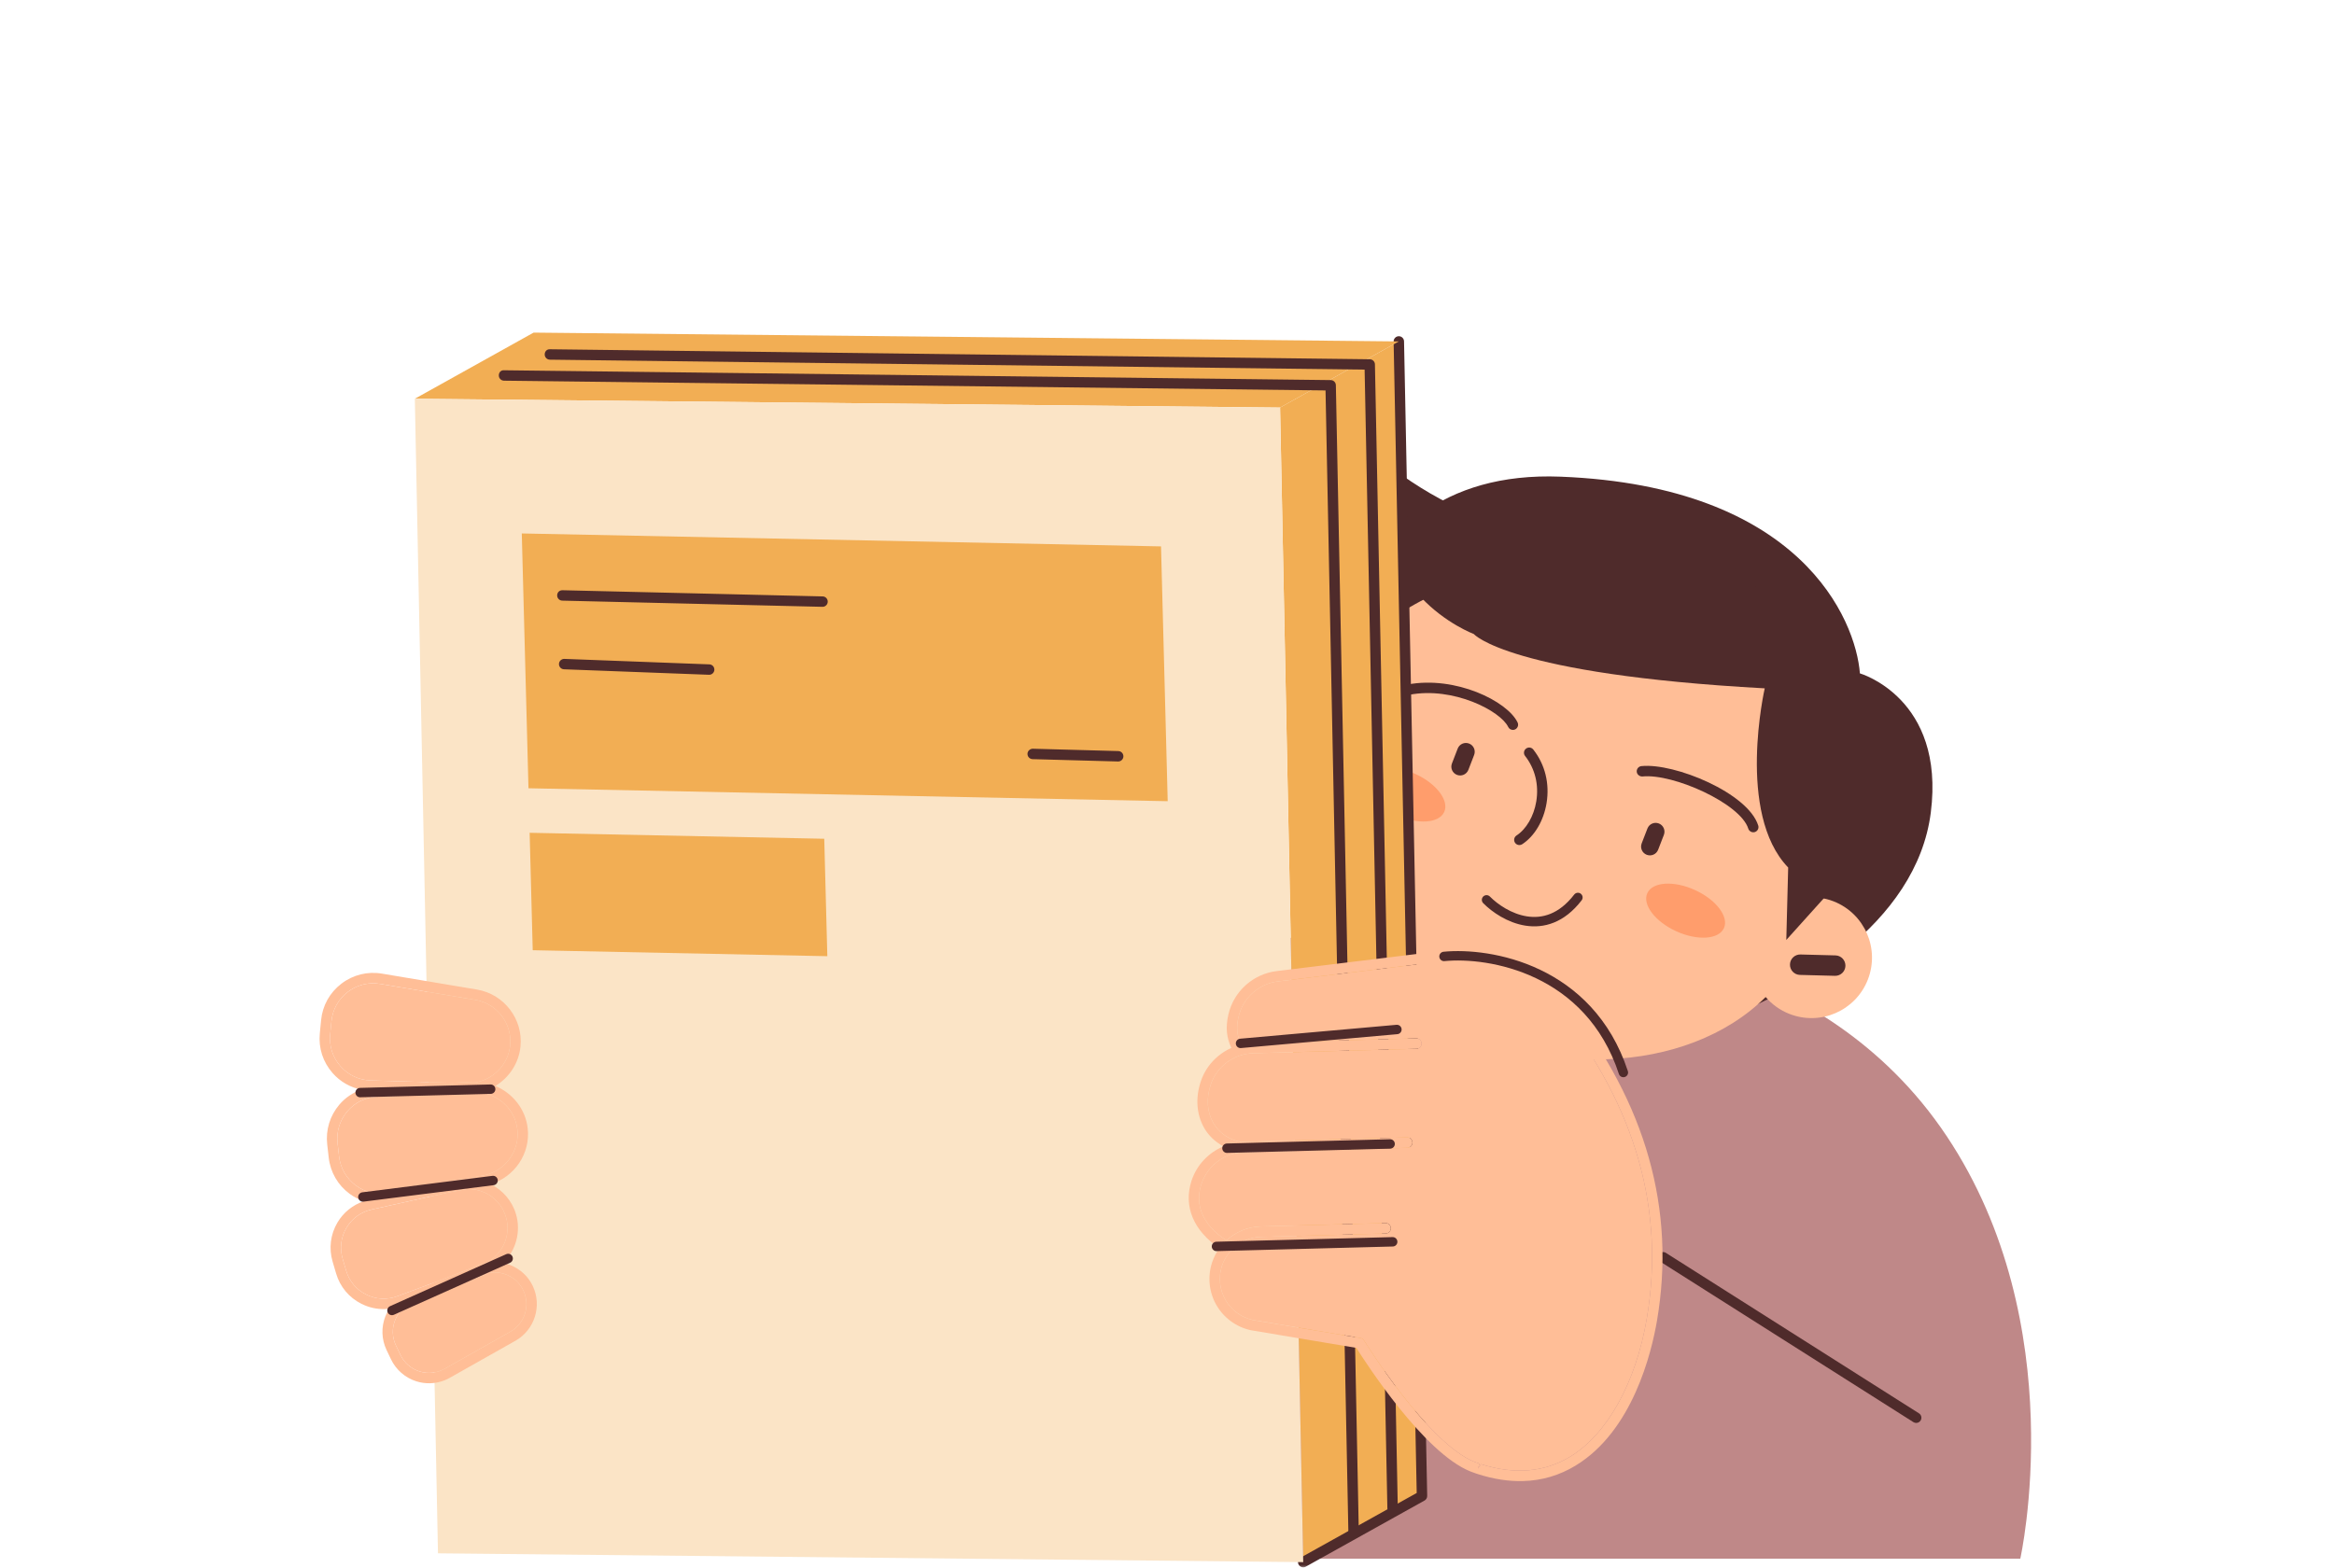 <svg width="372" height="250" viewBox="0 0 372 250" fill="none" xmlns="http://www.w3.org/2000/svg">
<mask id="mask0_934_11049" style="mask-type:alpha" maskUnits="userSpaceOnUse" x="0" y="0" width="372" height="250">
<path d="M0 20C0 8.954 8.954 0 20 0H352C363.046 0 372 8.954 372 20V250H0V20Z" fill="#F7FDFE"/>
</mask>
<g mask="url(#mask0_934_11049)">
<path d="M254.194 150.223C254.194 150.223 290.158 150.984 310.26 181.117C330.362 211.249 321.999 248.5 321.999 248.5L164.999 248.5L157.064 148.824L254.194 150.223Z" fill="#BF8888"/>
<path d="M305.431 226.858C305.27 226.862 305.109 226.821 304.965 226.729L264.628 201.146C264.241 200.901 264.125 200.388 264.372 200C264.619 199.613 265.136 199.501 265.517 199.743L305.853 225.326C306.241 225.571 306.356 226.084 306.11 226.472C305.956 226.714 305.697 226.85 305.431 226.857L305.431 226.858Z" fill="#4F2B2B"/>
<path d="M211.114 117.159C211.114 117.159 210.456 74.47 248.757 75.996C287.056 77.52 295.771 98.798 296.438 107.356C296.438 107.356 310.057 111.282 307.736 129.554C305.482 147.291 285.962 158.689 271.759 163.463L211.116 117.159L211.114 117.159Z" fill="#4F2B2B"/>
<path d="M292.255 143.703C291.526 143.416 290.782 143.234 290.037 143.131C294.062 127.594 288.896 108.811 270.256 97.495C250.009 85.202 224.006 91.085 213.224 107.619C202.44 124.154 207.051 147.786 226.891 160.725C244.778 172.391 268.93 171.379 281.415 158.954C282.406 160.107 283.679 161.045 285.191 161.641C290.144 163.591 295.741 161.158 297.693 156.204C299.643 151.251 297.208 145.654 292.255 143.703Z" fill="#FFBE97"/>
<path d="M236.93 143.461C239.603 146.167 246.258 149.878 251.493 143.079" stroke="#4F2B2B" stroke-width="1.5" stroke-linecap="round" stroke-linejoin="round"/>
<path d="M292.459 155.574L286.877 155.428C285.977 155.405 285.268 154.657 285.292 153.758C285.315 152.858 286.063 152.149 286.962 152.172L292.544 152.318C293.444 152.341 294.153 153.089 294.13 153.989C294.106 154.888 293.358 155.598 292.459 155.574Z" fill="#4F2B2B"/>
<path d="M232.217 123.538C231.494 123.257 231.133 122.443 231.414 121.719L232.331 119.347C232.611 118.624 233.425 118.263 234.149 118.544C234.872 118.824 235.233 119.638 234.952 120.362L234.036 122.734C233.755 123.458 232.941 123.818 232.217 123.538Z" fill="#4F2B2B"/>
<path d="M262.46 136.277C261.736 135.996 261.375 135.182 261.656 134.459L262.573 132.087C262.853 131.363 263.666 131.003 264.391 131.283C265.115 131.564 265.475 132.378 265.195 133.101L264.278 135.473C263.997 136.197 263.183 136.557 262.46 136.277Z" fill="#4F2B2B"/>
<path d="M279.461 132.692C279.099 132.701 278.759 132.472 278.647 132.11C277.393 128.096 266.669 123.288 261.782 123.792C261.359 123.821 260.918 123.507 260.87 123.051C260.824 122.595 261.156 122.187 261.612 122.14C266.899 121.602 278.611 126.427 280.233 131.615C280.37 132.052 280.126 132.519 279.688 132.655C279.612 132.679 279.536 132.691 279.462 132.693L279.461 132.692Z" fill="#4F2B2B"/>
<path d="M241.15 116.368C240.833 116.377 240.526 116.201 240.381 115.897C239.16 113.35 231.665 109.432 224.635 110.766C224.189 110.849 223.748 110.556 223.665 110.105C223.578 109.654 223.875 109.22 224.325 109.134C232.004 107.687 240.262 111.802 241.878 115.179C242.077 115.593 241.901 116.089 241.489 116.287C241.379 116.339 241.265 116.365 241.152 116.368L241.15 116.368Z" fill="#4F2B2B"/>
<path d="M230.181 129.456C231.01 127.643 228.949 124.923 225.577 123.382C222.206 121.841 218.8 122.061 217.972 123.874C217.143 125.687 219.204 128.407 222.575 129.948C225.947 131.489 229.352 131.269 230.181 129.456Z" fill="#FF9D6C"/>
<path d="M274.763 147.974C275.592 146.161 273.531 143.442 270.159 141.901C266.788 140.359 263.382 140.58 262.554 142.393C261.725 144.206 263.786 146.925 267.158 148.467C270.529 150.008 273.934 149.788 274.763 147.974Z" fill="#FF9D6C"/>
<path d="M242.182 134.728C241.903 134.735 241.626 134.603 241.464 134.351C241.215 133.966 241.322 133.452 241.707 133.201C243.263 132.189 244.47 130.113 244.855 127.781C245.295 125.12 244.662 122.543 243.073 120.523C242.79 120.162 242.853 119.641 243.214 119.357C243.571 119.074 244.094 119.133 244.38 119.496C246.259 121.886 247.01 124.925 246.494 128.051C246.028 130.87 244.578 133.315 242.614 134.593C242.48 134.68 242.332 134.723 242.183 134.727L242.182 134.728Z" fill="#4F2B2B"/>
<path d="M245.389 83.674C234.93 85.085 221.634 74.416 221.634 74.416C216.852 94.343 234.897 101.08 234.897 101.08C234.897 101.08 240.362 107.502 281.269 109.742C281.269 109.742 276.691 129.693 285.005 138.307L284.706 149.856L297.52 135.614C297.52 135.614 294.138 77.096 245.387 83.674L245.389 83.674Z" fill="#4F2B2B"/>
<path d="M194.562 225.591L160.01 224.891L159.648 211.114L194.2 211.814L194.562 225.591Z" fill="#69ABDD"/>
<path d="M194.582 226.422C194.57 226.422 194.557 226.423 194.543 226.423L159.991 225.723C159.548 225.713 159.19 225.358 159.178 224.915L158.817 211.138C158.811 210.911 158.898 210.692 159.057 210.531C159.218 210.37 159.429 210.271 159.664 210.287L194.216 210.987C194.658 210.997 195.017 211.352 195.028 211.795L195.39 225.572C195.396 225.799 195.308 226.018 195.15 226.179C194.998 226.331 194.794 226.418 194.582 226.423L194.582 226.422ZM160.818 224.078L193.707 224.743L193.389 212.627L160.5 211.962L160.818 224.078Z" fill="#775340"/>
<path d="M204.022 64.977L222.95 54.433L226.64 238.505L207.712 249.048L204.022 64.977Z" fill="#F2AE54"/>
<path d="M207.733 249.879C207.434 249.886 207.141 249.732 206.985 249.453C206.761 249.053 206.906 248.547 207.307 248.325L225.799 238.024L222.119 54.45C222.111 53.993 222.472 53.615 222.928 53.603L222.933 53.603C223.391 53.595 223.771 53.958 223.78 54.416L227.471 238.488C227.478 238.795 227.313 239.081 227.044 239.23L208.116 249.773C207.997 249.841 207.864 249.874 207.734 249.877L207.733 249.879Z" fill="#4F2B2B"/>
<path d="M66.117 63.572L85.045 53.028L222.95 54.433L204.022 64.977L66.117 63.572Z" fill="#F2AE54"/>
<path d="M221.977 241.294L221.972 241.294C221.513 241.303 221.134 240.939 221.124 240.482L217.497 58.928L87.636 57.342C87.179 57.338 86.812 56.961 86.817 56.502C86.822 56.044 87.138 55.659 87.658 55.682L218.322 57.277C218.769 57.282 219.133 57.642 219.141 58.09L222.786 240.447C222.794 240.905 222.433 241.282 221.977 241.294Z" fill="#4F2B2B"/>
<path d="M215.759 245.01L215.754 245.01C215.295 245.018 214.916 244.654 214.906 244.197L211.268 62.248L80.324 60.691C79.866 60.686 79.499 60.31 79.504 59.851C79.51 59.393 79.806 58.993 80.345 59.031L212.094 60.597C212.542 60.602 212.906 60.962 212.914 61.411L216.569 244.162C216.577 244.62 216.216 244.998 215.76 245.01L215.759 245.01Z" fill="#4F2B2B"/>
<path d="M204.021 64.978L207.711 249.049L69.806 247.644L66.116 63.573L204.021 64.978Z" fill="#FBE4C6"/>
<path d="M186.113 127.735L84.23 125.671L83.164 85.047L185.047 87.11L186.113 127.735Z" fill="#F2AE54"/>
<path d="M131.863 152.444L84.907 151.492L84.416 132.771L131.372 133.721L131.863 152.444Z" fill="#F2AE54"/>
<path d="M131.12 96.743C131.108 96.744 131.092 96.744 131.078 96.744L89.612 95.759C89.154 95.749 88.792 95.368 88.803 94.91C88.813 94.451 89.146 94.093 89.652 94.1L131.119 95.085C131.577 95.096 131.939 95.477 131.928 95.934C131.918 96.379 131.56 96.733 131.121 96.745L131.12 96.743Z" fill="#4F2B2B"/>
<path d="M113.052 107.577C113.034 107.578 113.016 107.578 112.998 107.578L89.888 106.704C89.43 106.687 89.073 106.301 89.09 105.843C89.108 105.383 89.504 105.035 89.952 105.045L113.062 105.919C113.52 105.936 113.877 106.322 113.859 106.78C113.843 107.22 113.486 107.567 113.052 107.579L113.052 107.577Z" fill="#4F2B2B"/>
<path d="M178.242 121.4C178.228 121.401 178.212 121.401 178.198 121.402L164.572 121.029C164.112 121.015 163.752 120.635 163.764 120.175C163.775 119.718 164.176 119.369 164.616 119.368L178.243 119.741C178.702 119.754 179.062 120.135 179.05 120.594C179.039 121.037 178.682 121.39 178.243 121.402L178.242 121.4Z" fill="#4F2B2B"/>
<path d="M191.49 188.748C192.458 185.81 195.182 183.781 198.272 183.697L224.31 182.993C224.769 182.981 225.131 182.598 225.119 182.14C225.107 181.683 224.726 181.32 224.266 181.332L198.229 182.036C198.077 182.04 197.933 182.072 197.784 182.084C197.753 182.073 197.73 182.053 197.698 182.046C195.768 181.633 194.274 180.585 193.375 179.018C192.385 177.293 192.233 175.144 192.95 172.966C193.914 170.028 196.64 167.998 199.731 167.914L225.768 167.209C226.227 167.197 226.589 166.814 226.577 166.357C226.565 165.899 226.185 165.536 225.725 165.548L199.687 166.253C199.049 166.269 198.431 166.377 197.826 166.524C197.147 165.154 197.006 163.85 197.396 162.134C198.079 159.117 200.6 156.841 203.67 156.466L229.525 153.307C236.739 152.422 244.038 155.42 248.555 161.123C260.732 176.495 265.409 193.037 262.457 210.293C260.718 220.45 256.16 228.652 250.262 232.233C246.152 234.727 241.369 235.127 236.047 233.427L235.558 234.141L235.819 233.353C235.517 233.253 235.232 233.149 234.971 233.046C227.555 230.082 217.496 213.861 217.396 213.699C217.271 213.495 217.062 213.356 216.827 213.315L199.683 210.444C197.862 210.052 196.256 208.88 195.312 207.232C194.366 205.585 194.165 203.607 194.758 201.805C195.032 200.971 195.476 200.23 196.021 199.585C196.169 199.515 196.301 199.413 196.388 199.262C196.412 199.218 196.417 199.169 196.432 199.123C197.618 197.959 199.216 197.24 200.946 197.193L220.869 196.652C221.326 196.64 221.687 196.257 221.675 195.799C221.663 195.342 221.282 194.979 220.822 194.991L200.901 195.532C198.839 195.586 196.931 196.42 195.474 197.761C193.374 196.417 189.954 193.415 191.487 188.747L191.49 188.748Z" fill="#FFBE97"/>
<path d="M194.36 198.986C193.858 199.676 193.457 200.449 193.18 201.287C192.442 203.537 192.692 206.006 193.872 208.06C195.05 210.115 197.054 211.579 199.37 212.078L216.184 214.892C217.699 217.302 226.949 231.63 234.358 234.59C234.652 234.708 234.964 234.82 235.296 234.933L235.542 235.012C238.046 235.814 240.447 236.185 242.732 236.125C245.739 236.046 248.545 235.223 251.124 233.656C260.208 228.14 263.218 215.68 264.092 210.578C267.128 192.836 262.338 175.852 249.858 160.096C244.983 153.94 237.097 150.723 229.322 151.661L203.468 154.819C199.704 155.279 196.613 158.071 195.777 161.77C195.319 163.791 195.484 165.416 196.255 167.067C193.991 168.086 192.176 169.998 191.372 172.449C190.507 175.079 190.707 177.705 191.935 179.845C192.652 181.094 193.72 182.066 194.995 182.762C192.639 183.756 190.743 185.709 189.913 188.23C188.572 192.314 190.252 196.259 194.36 198.985L194.36 198.986ZM191.49 188.75C192.458 185.812 195.183 183.782 198.273 183.699L224.31 182.994C224.769 182.982 225.131 182.599 225.119 182.142C225.107 181.685 224.727 181.321 224.267 181.333L198.229 182.038C198.078 182.042 197.933 182.074 197.784 182.085C197.753 182.074 197.73 182.055 197.698 182.048C195.769 181.635 194.274 180.586 193.375 179.019C192.385 177.294 192.233 175.145 192.95 172.967C193.914 170.029 196.64 168 199.731 167.915L225.769 167.21C226.227 167.198 226.589 166.815 226.577 166.358C226.565 165.901 226.185 165.537 225.725 165.549L199.688 166.254C199.049 166.271 198.432 166.379 197.826 166.526C197.148 165.156 197.006 163.851 197.396 162.136C198.079 159.119 200.601 156.842 203.67 156.467L229.525 153.309C236.739 152.424 244.039 155.421 248.555 161.124C260.732 176.497 265.409 193.039 262.457 210.294C260.719 220.452 256.16 228.654 250.262 232.235C246.152 234.728 241.37 235.128 236.047 233.428L235.558 234.142L235.819 233.354C235.517 233.255 235.233 233.15 234.971 233.047C227.555 230.083 217.496 213.862 217.396 213.7C217.271 213.496 217.062 213.357 216.827 213.316L199.683 210.446C197.863 210.054 196.256 208.881 195.312 207.234C194.366 205.586 194.165 203.608 194.758 201.807C195.032 200.972 195.476 200.231 196.022 199.586C196.169 199.516 196.301 199.414 196.388 199.263C196.412 199.219 196.417 199.17 196.433 199.124C197.618 197.96 199.217 197.241 200.947 197.195L220.869 196.653C221.326 196.641 221.687 196.258 221.675 195.801C221.663 195.343 221.283 194.98 220.823 194.992L200.902 195.534C198.839 195.588 196.932 196.422 195.474 197.763C193.374 196.418 189.954 193.417 191.488 188.748L191.49 188.75Z" fill="#FFBE97"/>
<path d="M230.148 152.482C237.416 151.771 253.309 154.477 258.739 170.99" stroke="#4F2B2B" stroke-width="1.5" stroke-linecap="round" stroke-linejoin="round"/>
<path d="M197.72 166.345L222.645 164.13M195.556 183.057L221.562 182.375M193.885 198.715L221.971 197.978" stroke="#4F2B2B" stroke-width="1.5" stroke-linecap="round" stroke-linejoin="round"/>
<path d="M61.911 190.196L71.091 188.501L72.959 188.088C73.326 188.007 73.691 187.983 74.055 187.954L77.02 187.406C80.468 186.77 82.856 183.544 82.457 180.062C82.092 176.865 79.481 174.439 76.346 174.181C75.864 174.281 75.37 174.345 74.864 174.358C74.712 174.362 74.557 174.363 74.404 174.358L72.098 174.291L60.153 174.832C58.279 174.917 56.577 175.749 55.36 177.177C54.143 178.605 53.59 180.418 53.804 182.281L54.043 184.375C54.258 186.239 55.206 187.88 56.712 188.996C58.218 190.11 60.062 190.541 61.91 190.198L61.911 190.196Z" fill="#FFBE97"/>
<path d="M70.55 203.97L76.377 201.666C76.697 201.54 77.022 201.461 77.349 201.388C80.068 200.081 81.514 196.975 80.645 194.032C79.836 191.29 77.265 189.492 74.499 189.565C74.485 189.565 74.472 189.57 74.458 189.57L71.407 190.133L59.239 192.831C57.535 193.208 56.106 194.245 55.219 195.749C54.332 197.252 54.115 199.003 54.61 200.679L55.17 202.576C55.662 204.251 56.795 205.604 58.357 206.387C59.917 207.168 61.675 207.264 63.317 206.657L70.55 203.971L70.55 203.97Z" fill="#FFBE97"/>
<path d="M72.07 172.63L75.427 172.479C75.656 172.469 75.876 172.505 76.102 172.514C78.838 171.891 81.021 169.579 81.309 166.66C81.649 163.172 79.21 159.986 75.752 159.406L60.599 156.863C60.162 156.791 59.726 156.76 59.294 156.771C57.898 156.808 56.558 157.28 55.421 158.151C53.931 159.292 53.011 160.947 52.828 162.813L52.623 164.911C52.44 166.778 53.023 168.581 54.263 169.989C55.502 171.395 57.215 172.2 59.091 172.256L72.069 172.632L72.07 172.63Z" fill="#FFBE97"/>
<path d="M83.412 205.732C82.533 203.888 80.65 202.807 78.705 202.858C78.444 202.865 78.181 202.898 77.919 202.947C77.748 203.026 77.593 203.127 77.413 203.192L71.175 205.509L65.812 207.63C64.494 208.152 63.483 209.165 62.966 210.484C62.447 211.803 62.497 213.233 63.108 214.51L63.818 216C64.427 217.277 65.507 218.218 66.858 218.644C68.213 219.068 69.633 218.922 70.866 218.225L81.335 212.315C83.641 211.015 84.553 208.123 83.412 205.735L83.412 205.732Z" fill="#FFBE97"/>
<path d="M80.226 201.352C82.203 199.364 83.076 196.401 82.238 193.56C81.601 191.404 80.092 189.737 78.21 188.785C82.017 187.631 84.568 183.907 84.106 179.873C83.752 176.778 81.669 174.269 78.953 173.136C81.136 171.81 82.695 169.523 82.96 166.821C83.386 162.467 80.342 158.491 76.027 157.766L60.874 155.223C58.571 154.836 56.271 155.405 54.411 156.829C52.552 158.252 51.403 160.319 51.176 162.649L50.971 164.747C50.743 167.077 51.47 169.326 53.017 171.083C54.23 172.461 55.814 173.355 57.566 173.718C56.243 174.205 55.043 174.988 54.097 176.099C52.579 177.881 51.889 180.142 52.154 182.468L52.393 184.562C52.661 186.888 53.843 188.936 55.725 190.328C56.423 190.845 57.185 191.229 57.979 191.504C56.227 192.115 54.748 193.274 53.786 194.901C52.663 196.806 52.389 199.023 53.014 201.144L53.574 203.041C54.201 205.163 55.634 206.875 57.61 207.866C58.792 208.458 60.065 208.74 61.34 208.706C61.584 208.7 61.827 208.655 62.071 208.626C61.812 209.016 61.591 209.432 61.417 209.873C60.739 211.599 60.808 213.548 61.606 215.22L62.316 216.709C63.115 218.384 64.588 219.663 66.358 220.222C67.071 220.448 67.813 220.549 68.551 220.529C69.64 220.501 70.719 220.21 71.681 219.666L82.151 213.756C85.213 212.026 86.426 208.186 84.91 205.014C83.981 203.066 82.21 201.769 80.224 201.348L80.226 201.352ZM54.265 169.986C53.024 168.578 52.442 166.775 52.625 164.909L52.83 162.811C53.013 160.945 53.933 159.289 55.422 158.149C56.559 157.278 57.9 156.805 59.296 156.769C59.727 156.757 60.164 156.788 60.601 156.861L75.754 159.404C79.211 159.984 81.65 163.17 81.31 166.657C81.024 169.576 78.84 171.888 76.104 172.512C75.878 172.503 75.658 172.466 75.429 172.476L72.072 172.628L59.094 172.252C57.218 172.198 55.505 171.393 54.266 169.985L54.265 169.986ZM56.715 188.994C55.208 187.879 54.26 186.238 54.045 184.374L53.806 182.279C53.592 180.416 54.145 178.603 55.362 177.176C56.579 175.748 58.28 174.916 60.156 174.831L72.1 174.289L74.406 174.356C74.561 174.361 74.715 174.361 74.866 174.357C75.372 174.344 75.866 174.281 76.348 174.179C79.481 174.437 82.094 176.863 82.459 180.059C82.858 183.543 80.47 186.769 77.022 187.405L74.057 187.953C73.693 187.98 73.328 188.005 72.962 188.086L71.094 188.5L61.913 190.195C60.065 190.539 58.221 190.108 56.716 188.993L56.715 188.994ZM58.356 206.384C56.794 205.602 55.663 204.249 55.169 202.574L54.609 200.677C54.114 199.002 54.331 197.251 55.218 195.747C56.107 194.242 57.534 193.207 59.238 192.828L71.406 190.131L74.457 189.568C74.47 189.567 74.484 189.563 74.498 189.563C77.264 189.49 79.835 191.286 80.644 194.03C81.513 196.973 80.067 200.079 77.348 201.385C77.023 201.46 76.697 201.538 76.377 201.663L70.55 203.968L63.316 206.653C61.673 207.261 59.915 207.164 58.356 206.383L58.356 206.384ZM81.335 212.314L70.866 218.224C69.633 218.92 68.212 219.068 66.858 218.643C65.507 218.215 64.426 217.276 63.818 215.998L63.108 214.509C62.497 213.231 62.447 211.801 62.966 210.482C63.483 209.164 64.494 208.151 65.812 207.629L71.175 205.508L77.413 203.191C77.593 203.124 77.748 203.023 77.919 202.946C78.181 202.897 78.444 202.863 78.705 202.856C80.65 202.805 82.534 203.887 83.412 205.731C84.553 208.12 83.641 211.011 81.335 212.313L81.335 212.314Z" fill="#FFBE97"/>
<path d="M78.203 173.644L57.398 174.189M78.585 188.207L57.835 190.833M80.993 200.635L62.473 208.928" stroke="#4F2B2B" stroke-width="1.5" stroke-linecap="round" stroke-linejoin="round"/>
</g>
</svg>
